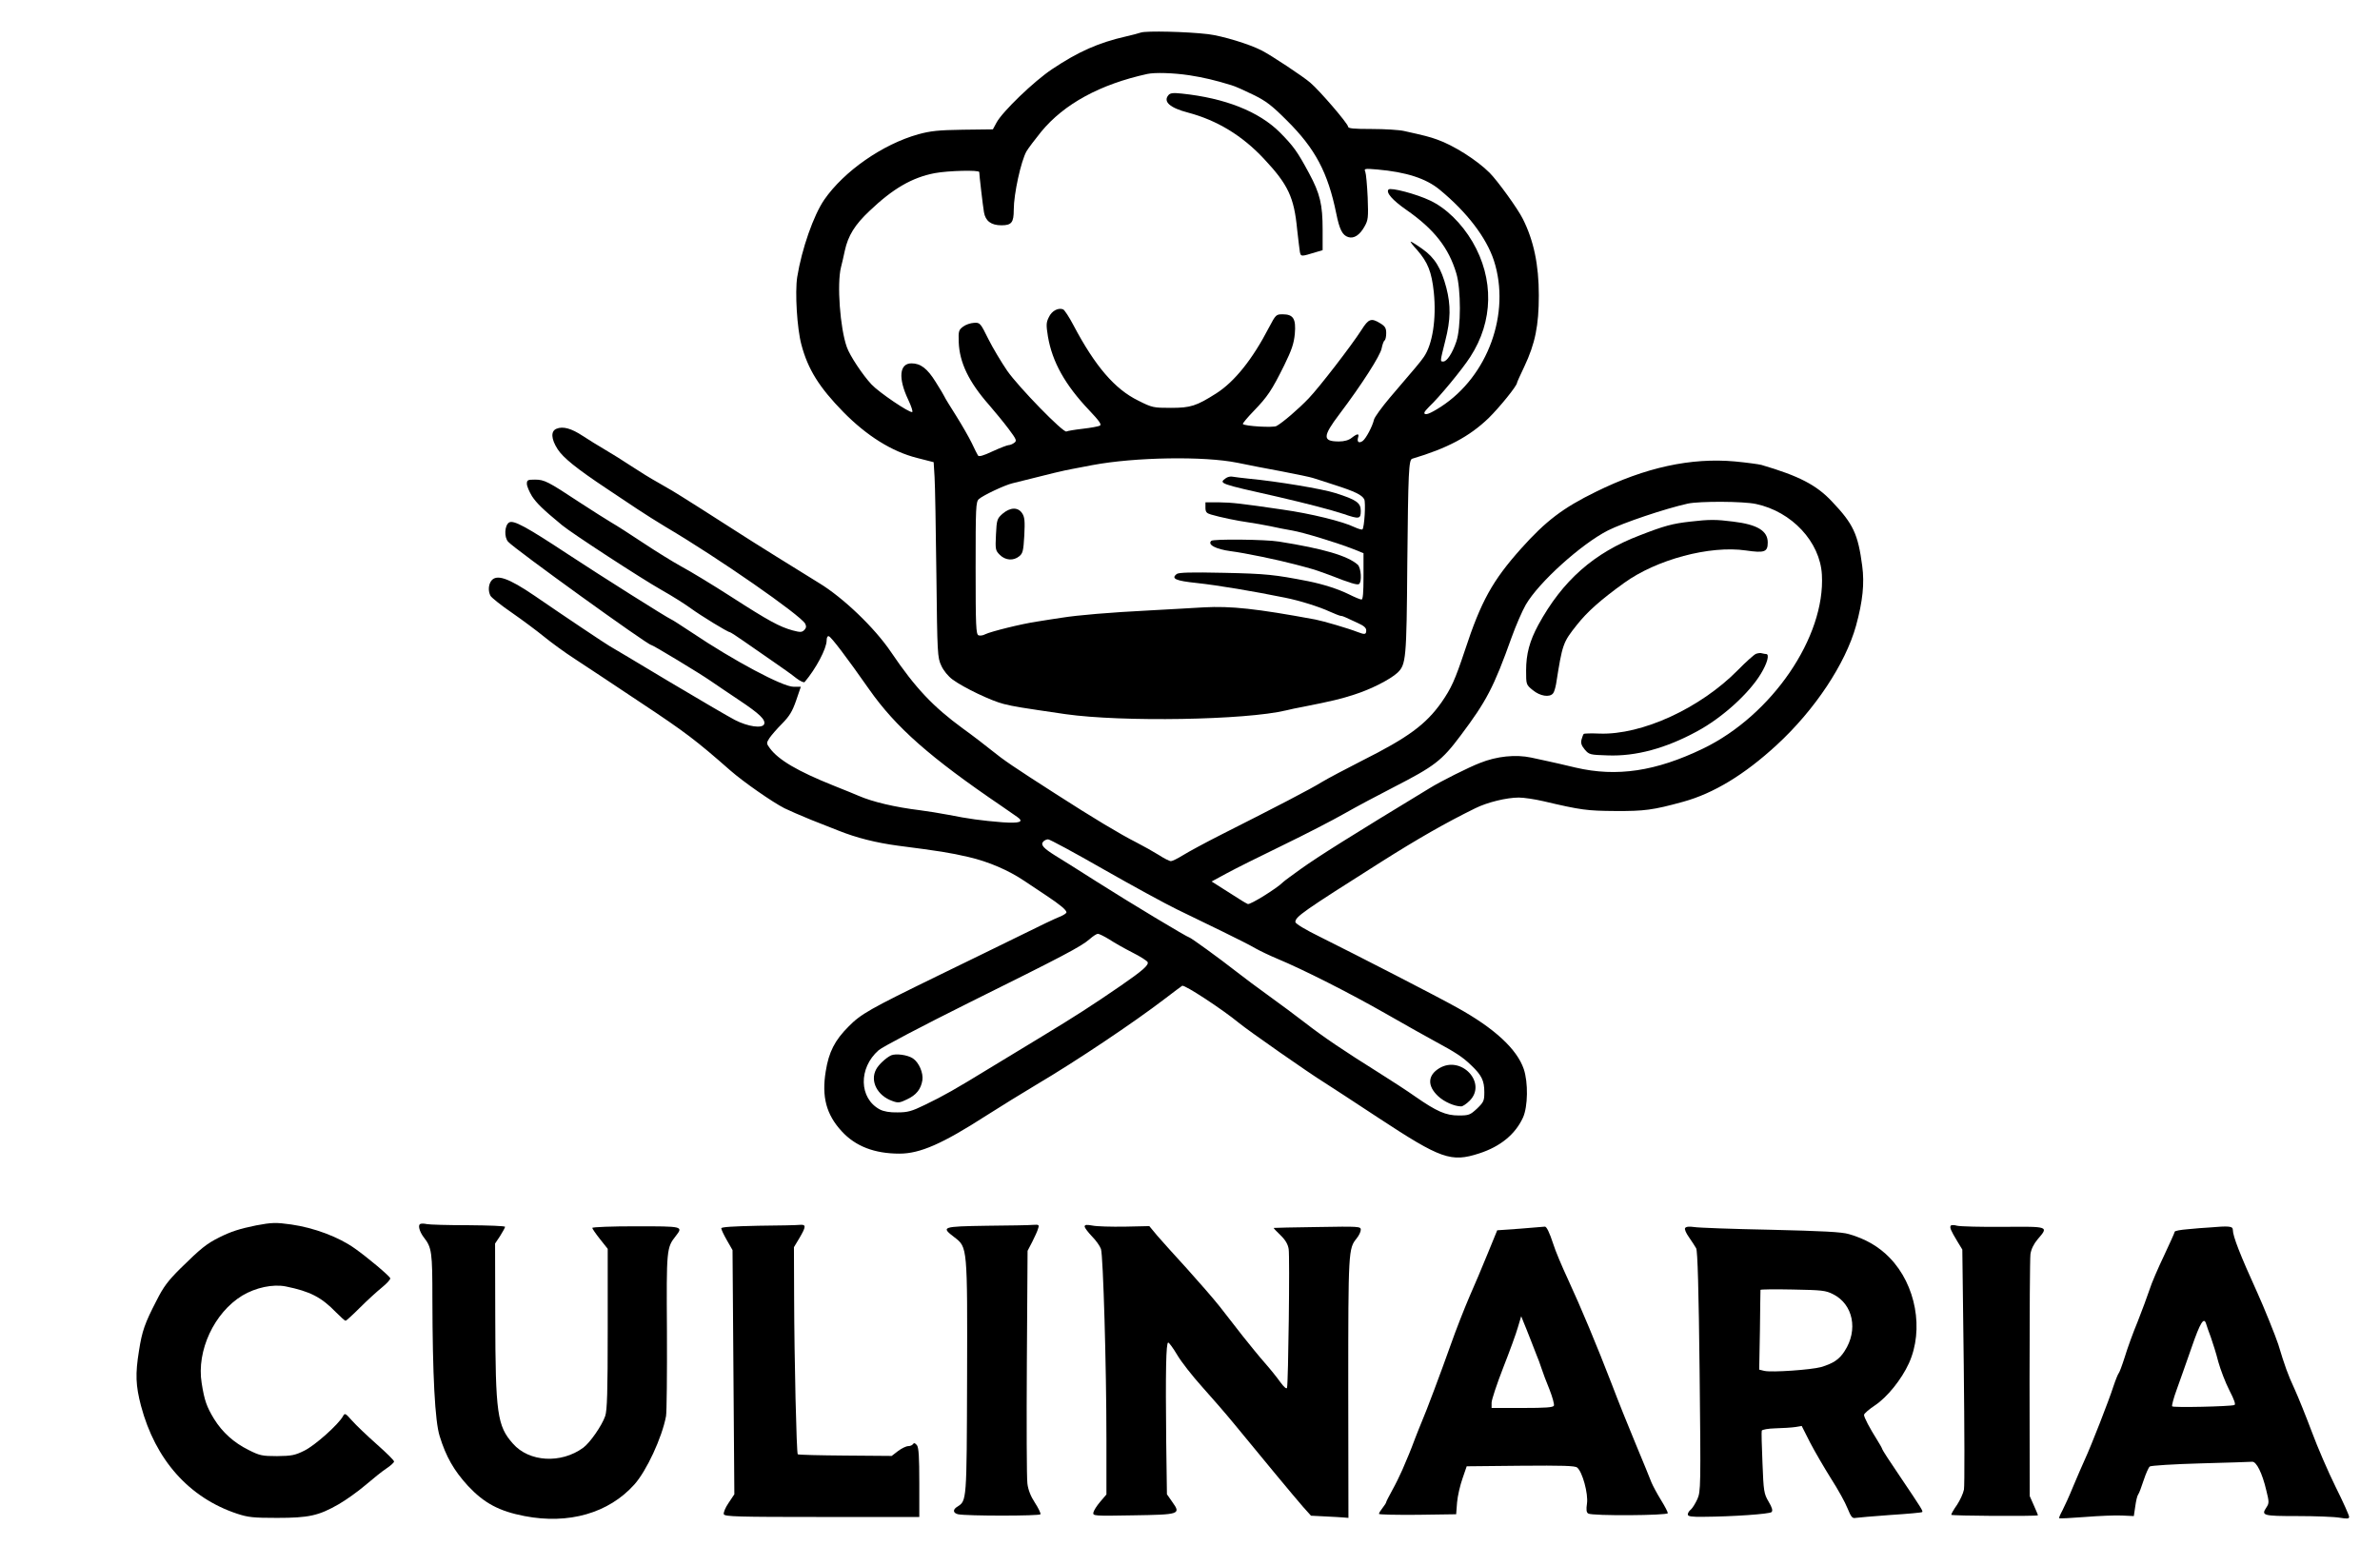 <?xml version="1.0" standalone="no"?>
<!DOCTYPE svg PUBLIC "-//W3C//DTD SVG 20010904//EN"
 "http://www.w3.org/TR/2001/REC-SVG-20010904/DTD/svg10.dtd">
<svg version="1.0" xmlns="http://www.w3.org/2000/svg"
 width="1310pt" height="851pt" viewBox="0 0 1310 851"
 preserveAspectRatio="xMidYMid meet">

<g transform="translate(0,851) scale(0.1,-0.1)"
fill="#000000" stroke="none">
<path d="M6280 8331 c-14 -5 -50 -14 -80 -21 -154 -35 -264 -84 -408 -180
-101 -67 -275 -235 -307 -295 l-20 -37 -165 -2 c-136 -2 -179 -7 -245 -25
-197 -55 -409 -203 -518 -360 -59 -86 -124 -271 -149 -426 -13 -84 -1 -283 23
-372 36 -136 98 -235 231 -371 129 -131 267 -218 407 -253 l90 -23 5 -81 c3
-44 7 -285 10 -536 5 -442 6 -458 27 -503 12 -27 38 -59 63 -77 60 -44 212
-117 281 -134 61 -15 88 -19 340 -56 310 -44 991 -33 1215 21 19 5 62 14 95
20 157 31 206 43 280 67 91 29 197 83 237 120 47 45 50 74 54 598 5 510 8 574
27 580 192 57 314 121 421 224 58 57 156 177 156 194 0 3 18 43 40 89 60 127
80 226 80 393 0 167 -28 301 -88 420 -27 55 -139 210 -183 254 -70 70 -198
151 -289 183 -42 15 -69 22 -182 47 -26 6 -106 11 -177 11 -102 0 -131 3 -131
13 0 16 -156 198 -208 242 -39 34 -216 151 -267 177 -70 36 -216 80 -295 90
-118 14 -340 19 -370 9z m265 -235 c82 -13 142 -27 233 -55 19 -5 72 -29 119
-52 72 -35 103 -59 187 -143 156 -155 225 -286 271 -511 18 -89 34 -120 66
-130 31 -10 63 11 89 57 21 37 22 49 18 161 -3 67 -9 131 -13 141 -8 18 -5 19
66 13 159 -14 268 -49 343 -111 151 -124 258 -265 299 -391 93 -289 -33 -636
-292 -804 -62 -40 -91 -50 -91 -33 0 5 12 19 26 33 53 49 183 206 227 275 127
196 131 429 12 633 -60 102 -146 186 -233 227 -75 36 -216 73 -229 61 -16 -16
21 -59 99 -113 152 -106 232 -208 274 -349 26 -87 26 -299 0 -375 -22 -65 -52
-110 -72 -110 -18 0 -18 -2 11 114 30 117 31 195 6 292 -28 107 -64 166 -131
213 -32 23 -61 41 -65 41 -4 0 12 -21 36 -47 58 -67 79 -119 91 -231 15 -147
-7 -288 -55 -357 -21 -30 -38 -50 -187 -224 -44 -52 -83 -106 -87 -120 -9 -39
-44 -104 -62 -118 -21 -15 -33 -6 -26 18 8 24 -3 24 -35 -1 -16 -13 -41 -20
-70 -20 -91 0 -91 27 3 151 123 163 226 324 232 362 4 20 11 40 16 43 5 3 9
21 9 40 0 28 -6 38 -32 54 -50 31 -65 26 -104 -36 -58 -90 -231 -314 -290
-376 -57 -60 -145 -135 -178 -153 -18 -10 -174 -1 -185 11 -3 2 24 35 60 72
76 79 98 111 168 252 41 84 53 119 58 173 7 82 -8 107 -67 107 -36 0 -38 -2
-75 -72 -91 -176 -190 -299 -290 -363 -110 -70 -142 -80 -250 -80 -96 0 -103
1 -180 40 -129 63 -237 189 -356 414 -24 46 -50 85 -57 88 -27 11 -63 -8 -79
-43 -15 -30 -15 -43 -5 -106 24 -141 95 -267 227 -406 55 -58 70 -79 59 -85
-7 -4 -50 -12 -94 -17 -44 -5 -85 -12 -90 -15 -16 -10 -264 245 -326 334 -32
47 -79 125 -104 175 -44 89 -46 91 -79 89 -19 -1 -46 -10 -60 -21 -24 -18 -26
-25 -24 -84 4 -113 55 -220 168 -348 31 -36 79 -94 106 -130 44 -59 47 -66 32
-77 -9 -7 -23 -13 -31 -13 -7 0 -47 -15 -88 -34 -53 -25 -76 -31 -81 -23 -4 7
-20 37 -34 68 -15 31 -54 99 -86 150 -33 52 -62 99 -64 105 -2 5 -24 43 -49
82 -46 74 -83 102 -133 102 -67 0 -74 -82 -18 -200 17 -36 27 -66 22 -68 -16
-5 -183 108 -224 152 -48 51 -120 159 -136 206 -37 103 -55 348 -32 439 5 20
15 61 21 91 18 83 56 144 136 219 129 123 234 184 359 208 75 14 245 18 245 6
0 -14 20 -187 26 -221 8 -48 39 -72 96 -72 56 0 68 15 68 86 0 87 40 268 70
321 10 17 47 66 81 108 126 153 324 261 584 318 42 9 143 6 230 -7z m265
-2133 c58 -12 169 -34 247 -48 78 -15 155 -31 170 -36 15 -5 70 -22 121 -39
109 -35 148 -54 161 -78 9 -17 1 -156 -10 -166 -3 -3 -23 3 -45 13 -64 31
-239 74 -394 96 -232 34 -278 39 -350 40 l-75 0 0 -29 c0 -24 6 -31 30 -38 50
-15 147 -35 205 -43 30 -4 84 -14 120 -21 36 -8 91 -19 122 -24 64 -11 246
-67 336 -102 l57 -23 0 -128 c0 -89 -3 -127 -11 -127 -7 0 -38 13 -70 29 -59
29 -140 55 -224 72 -185 36 -230 41 -463 46 -184 4 -251 2 -261 -7 -31 -25 -5
-37 111 -49 119 -13 310 -45 487 -81 80 -16 188 -50 244 -76 29 -13 57 -24 62
-24 6 0 18 -4 28 -9 9 -4 38 -18 65 -30 33 -15 47 -26 47 -41 0 -23 -8 -24
-47 -9 -51 20 -187 60 -233 69 -324 60 -465 75 -614 67 -61 -4 -196 -11 -301
-17 -216 -11 -393 -26 -480 -40 -33 -5 -94 -14 -135 -21 -89 -13 -256 -55
-287 -70 -12 -7 -29 -9 -37 -6 -14 6 -16 49 -16 370 0 335 1 365 18 380 22 20
142 77 185 87 217 55 281 70 330 79 31 6 81 15 110 21 234 44 615 50 797 13z"/>
<path d="M6431 7986 c-30 -36 9 -70 109 -96 158 -42 296 -125 416 -253 134
-143 167 -212 184 -392 6 -55 13 -110 15 -123 6 -25 6 -25 88 0 l37 11 0 113
c0 138 -14 198 -75 311 -64 119 -85 148 -161 225 -115 114 -300 188 -540 213
-48 5 -63 3 -73 -9z"/>
<path d="M6746 5877 c-38 -28 -37 -29 289 -102 159 -37 287 -70 360 -94 87
-30 95 -28 95 17 0 44 -23 61 -140 98 -71 23 -324 65 -475 79 -38 4 -79 9 -90
11 -11 3 -29 -1 -39 -9z"/>
<path d="M5518 5682 c-30 -27 -32 -33 -36 -115 -4 -81 -3 -87 21 -111 31 -31
75 -34 107 -8 20 16 23 30 28 115 4 79 2 101 -12 122 -23 35 -66 33 -108 -3z"/>
<path d="M6667 5533 c-22 -21 25 -46 108 -57 78 -10 257 -47 355 -73 30 -8 69
-18 85 -23 17 -4 62 -20 100 -34 117 -46 155 -57 165 -51 17 11 12 90 -7 107
-56 49 -188 88 -434 127 -72 12 -362 15 -372 4z"/>
<path d="M3063 6150 c-32 -13 -30 -56 6 -112 30 -47 104 -107 271 -218 52 -35
128 -85 168 -112 40 -27 111 -71 157 -99 287 -169 741 -485 767 -532 7 -15 6
-23 -5 -35 -14 -13 -22 -13 -64 -2 -72 20 -130 51 -338 185 -104 67 -228 142
-275 167 -47 26 -141 84 -210 130 -69 46 -147 96 -175 112 -27 16 -106 66
-175 111 -174 115 -194 125 -245 125 -40 0 -45 -2 -45 -23 0 -13 13 -43 28
-68 26 -39 58 -71 166 -160 53 -44 435 -293 548 -357 59 -33 131 -79 161 -101
55 -40 203 -131 215 -131 4 -1 39 -23 77 -50 39 -27 111 -77 160 -111 50 -34
107 -75 128 -92 21 -16 42 -26 46 -21 62 73 121 184 121 229 0 16 5 25 12 23
14 -5 97 -114 221 -291 148 -211 337 -377 730 -644 34 -24 72 -50 85 -59 41
-28 16 -37 -82 -30 -112 9 -186 19 -296 41 -47 9 -116 20 -155 25 -139 17
-262 46 -340 80 -11 5 -72 30 -135 55 -200 80 -305 142 -353 207 -19 26 -19
28 -2 55 10 15 41 51 70 80 41 42 56 67 77 127 l26 76 -41 0 c-59 0 -328 143
-560 299 -56 37 -107 70 -113 72 -19 7 -382 236 -569 359 -229 151 -299 189
-323 174 -25 -16 -28 -81 -5 -106 34 -39 768 -568 787 -568 9 0 267 -156 326
-197 36 -25 108 -73 160 -108 111 -74 145 -107 136 -131 -10 -25 -89 -14 -161
23 -33 17 -197 113 -365 213 -168 101 -314 188 -325 194 -18 10 -240 158 -413
277 -144 98 -209 120 -238 82 -16 -22 -18 -57 -4 -83 6 -10 58 -52 118 -93 59
-41 138 -100 176 -131 38 -31 114 -87 170 -123 55 -36 220 -145 365 -242 243
-161 302 -206 491 -372 73 -64 233 -175 298 -208 24 -12 89 -40 145 -63 56
-22 125 -49 152 -60 100 -40 208 -67 328 -83 232 -30 282 -38 387 -62 112 -26
221 -73 310 -133 30 -20 84 -56 120 -80 74 -49 110 -79 110 -92 0 -5 -17 -16
-37 -24 -21 -8 -114 -52 -208 -99 -93 -46 -303 -148 -465 -227 -373 -182 -421
-209 -489 -278 -76 -76 -109 -140 -126 -247 -23 -140 3 -238 88 -330 76 -83
181 -123 318 -123 113 0 236 54 477 209 75 48 200 125 277 171 220 130 535
341 710 475 44 34 86 65 92 69 13 7 222 -130 313 -205 51 -42 387 -277 470
-328 30 -19 165 -107 300 -196 341 -224 397 -244 551 -194 118 38 200 106 242
198 27 60 29 193 4 267 -38 110 -161 224 -367 338 -107 60 -543 284 -752 388
-84 41 -138 74 -138 83 0 29 40 57 471 330 204 129 358 217 519 296 66 33 173
59 240 59 27 0 88 -9 135 -20 208 -49 241 -53 395 -54 161 -1 208 5 375 51
167 46 337 149 514 312 210 193 379 448 437 657 37 135 47 233 34 329 -23 175
-49 231 -166 354 -85 91 -181 141 -389 202 -16 4 -82 13 -145 19 -242 22 -495
-33 -766 -167 -182 -89 -276 -161 -412 -313 -157 -176 -220 -289 -309 -560
-55 -165 -75 -208 -128 -285 -87 -123 -183 -194 -440 -323 -88 -45 -187 -97
-220 -117 -59 -37 -254 -138 -555 -290 -85 -43 -179 -94 -208 -112 -29 -18
-59 -33 -67 -33 -8 0 -38 15 -67 34 -29 18 -84 49 -123 69 -91 46 -242 137
-444 267 -234 150 -288 187 -352 239 -31 25 -102 80 -159 121 -164 120 -261
222 -395 420 -91 135 -265 301 -397 381 -95 58 -387 240 -448 280 -94 61 -332
212 -360 228 -14 8 -51 30 -83 48 -33 18 -96 57 -140 86 -45 30 -111 71 -147
92 -36 21 -91 55 -123 76 -62 41 -109 54 -144 39z m6602 -414 c198 -42 353
-209 363 -389 20 -343 -275 -774 -653 -957 -261 -126 -476 -158 -703 -105 -59
14 -127 30 -152 35 -25 5 -66 14 -92 20 -85 18 -189 8 -283 -30 -60 -23 -216
-101 -277 -139 -435 -264 -610 -374 -708 -444 -46 -33 -90 -65 -97 -72 -33
-34 -183 -127 -195 -121 -7 3 -22 12 -32 18 -11 7 -53 34 -93 59 l-74 47 83
45 c46 25 184 94 308 154 124 60 277 139 340 175 63 36 185 101 271 145 226
116 265 146 369 285 142 189 182 265 280 539 23 64 58 145 78 180 71 123 305
334 452 409 83 42 314 120 440 148 66 14 305 13 375 -2z m-3591 -2011 c158
-90 341 -190 405 -221 64 -31 177 -86 251 -122 74 -36 155 -77 180 -92 25 -14
79 -40 120 -57 144 -60 397 -188 595 -301 110 -63 233 -132 274 -154 111 -60
152 -86 199 -132 57 -54 72 -84 72 -147 0 -48 -3 -55 -40 -91 -38 -35 -45 -38
-101 -38 -71 0 -121 22 -239 104 -41 29 -131 88 -200 131 -190 119 -306 197
-405 274 -49 38 -139 105 -199 148 -60 43 -143 105 -185 138 -88 69 -248 185
-255 185 -9 0 -324 189 -508 306 -103 66 -206 130 -229 144 -64 40 -82 59 -68
76 6 8 19 14 28 14 9 0 146 -74 305 -165z m32 -386 c27 -18 84 -50 127 -72 44
-22 81 -46 84 -53 6 -17 -27 -46 -147 -129 -160 -110 -258 -173 -435 -280 -93
-56 -228 -138 -300 -182 -173 -106 -243 -146 -345 -195 -72 -35 -94 -41 -150
-41 -42 -1 -76 5 -97 16 -115 61 -119 228 -7 326 20 18 241 134 498 262 514
255 616 308 664 350 18 16 38 29 45 29 7 0 35 -14 63 -31z"/>
<path d="M9305 5639 c-99 -11 -144 -23 -280 -76 -252 -96 -425 -249 -558 -493
-48 -89 -67 -160 -67 -251 0 -77 0 -78 37 -108 40 -33 92 -41 111 -18 6 6 13
30 17 52 35 221 37 228 115 326 56 71 130 137 259 230 178 129 472 208 671
179 103 -15 120 -8 120 44 0 64 -57 99 -191 115 -93 12 -131 12 -234 0z"/>
<path d="M9665 4911 c-11 -5 -56 -45 -100 -90 -206 -209 -527 -357 -760 -349
-46 2 -86 1 -88 -2 -3 -3 -8 -17 -12 -31 -5 -20 0 -33 18 -55 24 -28 29 -29
126 -32 155 -6 320 39 491 132 138 74 286 208 352 317 36 59 49 109 29 109 -5
0 -15 2 -23 4 -7 3 -22 1 -33 -3z"/>
<path d="M7922 2630 c-64 -39 -67 -97 -6 -154 33 -31 90 -56 127 -56 8 0 29
14 46 31 98 98 -46 252 -167 179z"/>
<path d="M4905 2701 c-28 -13 -70 -52 -83 -78 -34 -64 7 -144 89 -173 32 -12
41 -11 82 9 51 24 76 56 84 105 6 40 -19 98 -52 120 -30 20 -94 28 -120 17z"/>
<path d="M1410 1765 c-92 -19 -137 -33 -205 -67 -69 -35 -98 -58 -213 -171
-66 -66 -92 -99 -131 -177 -64 -124 -79 -166 -96 -275 -21 -129 -18 -192 11
-303 79 -297 264 -506 529 -594 61 -20 89 -23 220 -23 175 0 229 12 339 75 40
23 106 70 147 105 41 35 93 77 116 92 23 15 42 33 42 38 1 6 -42 48 -95 95
-53 47 -114 105 -136 130 -37 42 -40 43 -50 25 -24 -45 -155 -162 -213 -190
-52 -26 -71 -29 -150 -30 -82 0 -96 3 -157 34 -81 40 -144 97 -190 171 -40 66
-53 101 -68 197 -29 178 69 388 224 482 74 44 168 64 239 50 133 -27 196 -59
277 -143 25 -25 48 -46 52 -46 4 0 40 33 80 73 40 40 95 90 121 111 26 21 47
44 45 50 -3 12 -124 114 -195 164 -88 63 -224 114 -350 132 -85 12 -107 11
-193 -5z"/>
<path d="M2314 1773 c-15 -5 -6 -41 18 -73 45 -57 48 -81 48 -344 1 -416 14
-669 40 -751 35 -114 79 -190 156 -274 89 -95 171 -139 311 -166 243 -47 463
16 604 173 67 74 153 259 175 377 4 22 6 232 5 466 -3 456 -2 461 49 526 41
53 40 53 -220 53 -132 0 -240 -4 -240 -9 0 -4 19 -32 43 -62 l42 -53 0 -441
c0 -346 -3 -449 -14 -480 -18 -52 -83 -146 -121 -174 -122 -89 -298 -79 -387
23 -86 97 -96 165 -97 696 l-1 405 28 42 c15 24 27 46 27 50 0 5 -91 8 -203 9
-111 0 -214 3 -227 6 -14 3 -30 4 -36 1z"/>
<path d="M4173 1763 c-140 -3 -203 -7 -203 -14 0 -7 14 -36 31 -66 l31 -54 5
-672 5 -672 -32 -48 c-18 -26 -29 -54 -26 -62 5 -13 76 -15 541 -15 l535 0 0
188 c0 142 -3 193 -13 207 -10 12 -16 14 -21 7 -4 -7 -16 -12 -27 -12 -11 0
-36 -12 -56 -27 l-35 -27 -256 2 c-140 1 -258 4 -261 7 -7 8 -19 522 -20 865
l-1 275 30 50 c37 63 38 76 3 73 -16 -2 -119 -4 -230 -5z"/>
<path d="M5433 1763 c-250 -4 -255 -6 -179 -64 71 -55 71 -49 69 -776 -2 -680
-2 -673 -53 -706 -27 -16 -25 -35 3 -42 46 -10 450 -10 454 0 2 6 -12 35 -31
64 -23 35 -37 71 -41 105 -4 28 -5 328 -3 666 l4 615 26 50 c14 28 29 60 32
73 7 20 4 22 -26 20 -18 -2 -133 -4 -255 -5z"/>
<path d="M5970 1758 c1 -7 19 -31 40 -53 22 -22 44 -53 50 -70 12 -38 30 -646
30 -1046 l0 -305 -34 -40 c-19 -22 -36 -49 -38 -60 -3 -18 4 -19 217 -15 259
4 266 6 218 73 l-30 43 -4 290 c-4 388 -1 545 11 545 5 0 27 -30 49 -67 22
-38 84 -117 138 -177 54 -60 132 -150 173 -200 144 -176 339 -411 382 -460
l44 -49 79 -4 c44 -2 91 -5 103 -6 l24 -2 -1 715 c0 754 1 768 46 823 13 16
23 37 23 48 0 18 -9 19 -237 15 -131 -2 -240 -4 -242 -5 -2 -1 14 -18 36 -39
28 -27 42 -51 46 -77 7 -41 -2 -740 -9 -764 -3 -8 -16 3 -36 30 -17 24 -56 73
-87 108 -31 35 -85 102 -121 147 -36 46 -93 119 -127 163 -35 44 -116 137
-180 208 -65 71 -138 152 -163 181 l-44 53 -136 -3 c-74 -1 -154 1 -177 6 -33
6 -43 5 -43 -6z"/>
<path d="M10737 1763 c-6 -10 1 -27 36 -85 l28 -46 8 -642 c4 -353 5 -658 1
-679 -4 -21 -21 -58 -38 -84 -18 -25 -32 -50 -32 -55 0 -6 455 -9 477 -3 1 1
-9 25 -22 54 l-23 52 -1 645 c0 355 2 664 5 687 4 27 18 56 40 82 61 71 63 70
-188 68 -123 -1 -237 2 -255 6 -17 5 -33 5 -36 0z"/>
<path d="M8368 1747 l-127 -9 -52 -127 c-28 -69 -74 -178 -102 -241 -27 -63
-74 -182 -103 -265 -54 -152 -134 -365 -158 -420 -7 -16 -23 -57 -36 -90 -12
-33 -28 -73 -35 -90 -7 -16 -23 -55 -36 -85 -13 -30 -38 -81 -56 -113 -18 -33
-33 -62 -33 -65 0 -4 -9 -18 -20 -32 -11 -14 -20 -28 -20 -33 0 -4 96 -6 213
-5 l212 3 5 65 c3 36 17 95 30 132 l23 67 296 3 c233 2 300 0 312 -10 29 -23
62 -145 54 -198 -5 -34 -3 -49 7 -55 21 -14 438 -11 438 2 0 7 -17 39 -38 73
-21 34 -44 77 -52 96 -7 19 -46 114 -86 210 -40 96 -100 245 -132 330 -83 215
-169 421 -242 579 -34 73 -70 159 -80 192 -22 67 -38 100 -48 97 -4 0 -64 -5
-134 -11z m57 -612 c15 -38 31 -79 35 -90 5 -11 16 -40 24 -65 8 -25 28 -78
45 -119 16 -41 27 -81 24 -88 -4 -10 -43 -13 -174 -13 l-169 0 0 29 c0 16 29
103 64 193 35 89 72 190 81 223 l18 60 12 -30 c7 -17 25 -61 40 -100z"/>
<path d="M9275 1750 c-4 -6 6 -29 22 -51 15 -22 33 -49 39 -60 8 -13 14 -228
19 -678 7 -638 6 -660 -12 -702 -11 -24 -27 -50 -36 -58 -10 -7 -17 -20 -17
-27 0 -11 20 -14 88 -13 156 1 362 15 373 26 8 8 3 25 -16 57 -26 44 -28 57
-34 214 -4 92 -6 172 -4 177 2 6 36 12 76 13 39 1 88 4 108 7 l36 6 46 -91
c26 -50 78 -139 115 -198 38 -59 79 -133 91 -164 20 -49 27 -57 45 -53 11 2
98 9 191 16 94 6 172 13 175 16 6 5 -2 18 -122 196 -54 79 -98 147 -98 151 0
3 -12 25 -26 47 -44 70 -74 127 -74 141 0 7 28 31 61 53 66 44 145 141 186
231 84 185 39 432 -106 581 -59 61 -133 104 -224 130 -39 12 -144 17 -432 24
-209 4 -399 11 -421 15 -27 4 -44 2 -49 -6z m815 -364 c110 -55 139 -197 63
-313 -29 -46 -63 -68 -130 -88 -56 -15 -268 -30 -311 -21 l-29 7 4 217 c1 119
3 219 3 222 0 3 80 4 177 2 162 -3 182 -5 223 -26z"/>
<path d="M12155 1753 c-22 -1 -73 -5 -112 -9 -40 -3 -73 -9 -73 -14 0 -4 -27
-64 -59 -132 -32 -67 -69 -152 -80 -188 -12 -36 -41 -114 -65 -175 -25 -60
-57 -148 -71 -195 -15 -47 -30 -87 -34 -90 -3 -3 -16 -34 -28 -70 -26 -81
-122 -326 -156 -400 -14 -30 -43 -98 -65 -150 -21 -52 -49 -113 -60 -134 -12
-22 -20 -41 -18 -43 2 -2 66 1 142 7 76 6 168 10 204 8 l65 -3 8 54 c4 30 11
59 16 65 5 6 18 41 30 78 12 36 27 71 34 76 7 5 132 13 279 17 147 4 275 8
285 9 23 1 55 -63 77 -157 16 -64 16 -71 1 -94 -30 -45 -21 -48 171 -48 98 0
203 -4 232 -9 42 -7 52 -6 52 5 0 8 -33 82 -74 164 -41 83 -100 219 -131 303
-32 85 -75 192 -96 238 -36 77 -54 128 -89 244 -13 41 -81 210 -115 284 -94
207 -135 311 -135 346 0 21 -19 23 -135 13z m-12 -530 c3 -10 14 -43 26 -74
11 -31 30 -91 41 -135 12 -43 39 -114 61 -157 28 -54 36 -79 27 -81 -26 -8
-338 -15 -342 -7 -3 4 8 46 25 92 17 46 53 150 82 232 48 139 68 170 80 130z"/>
</g>
</svg>
